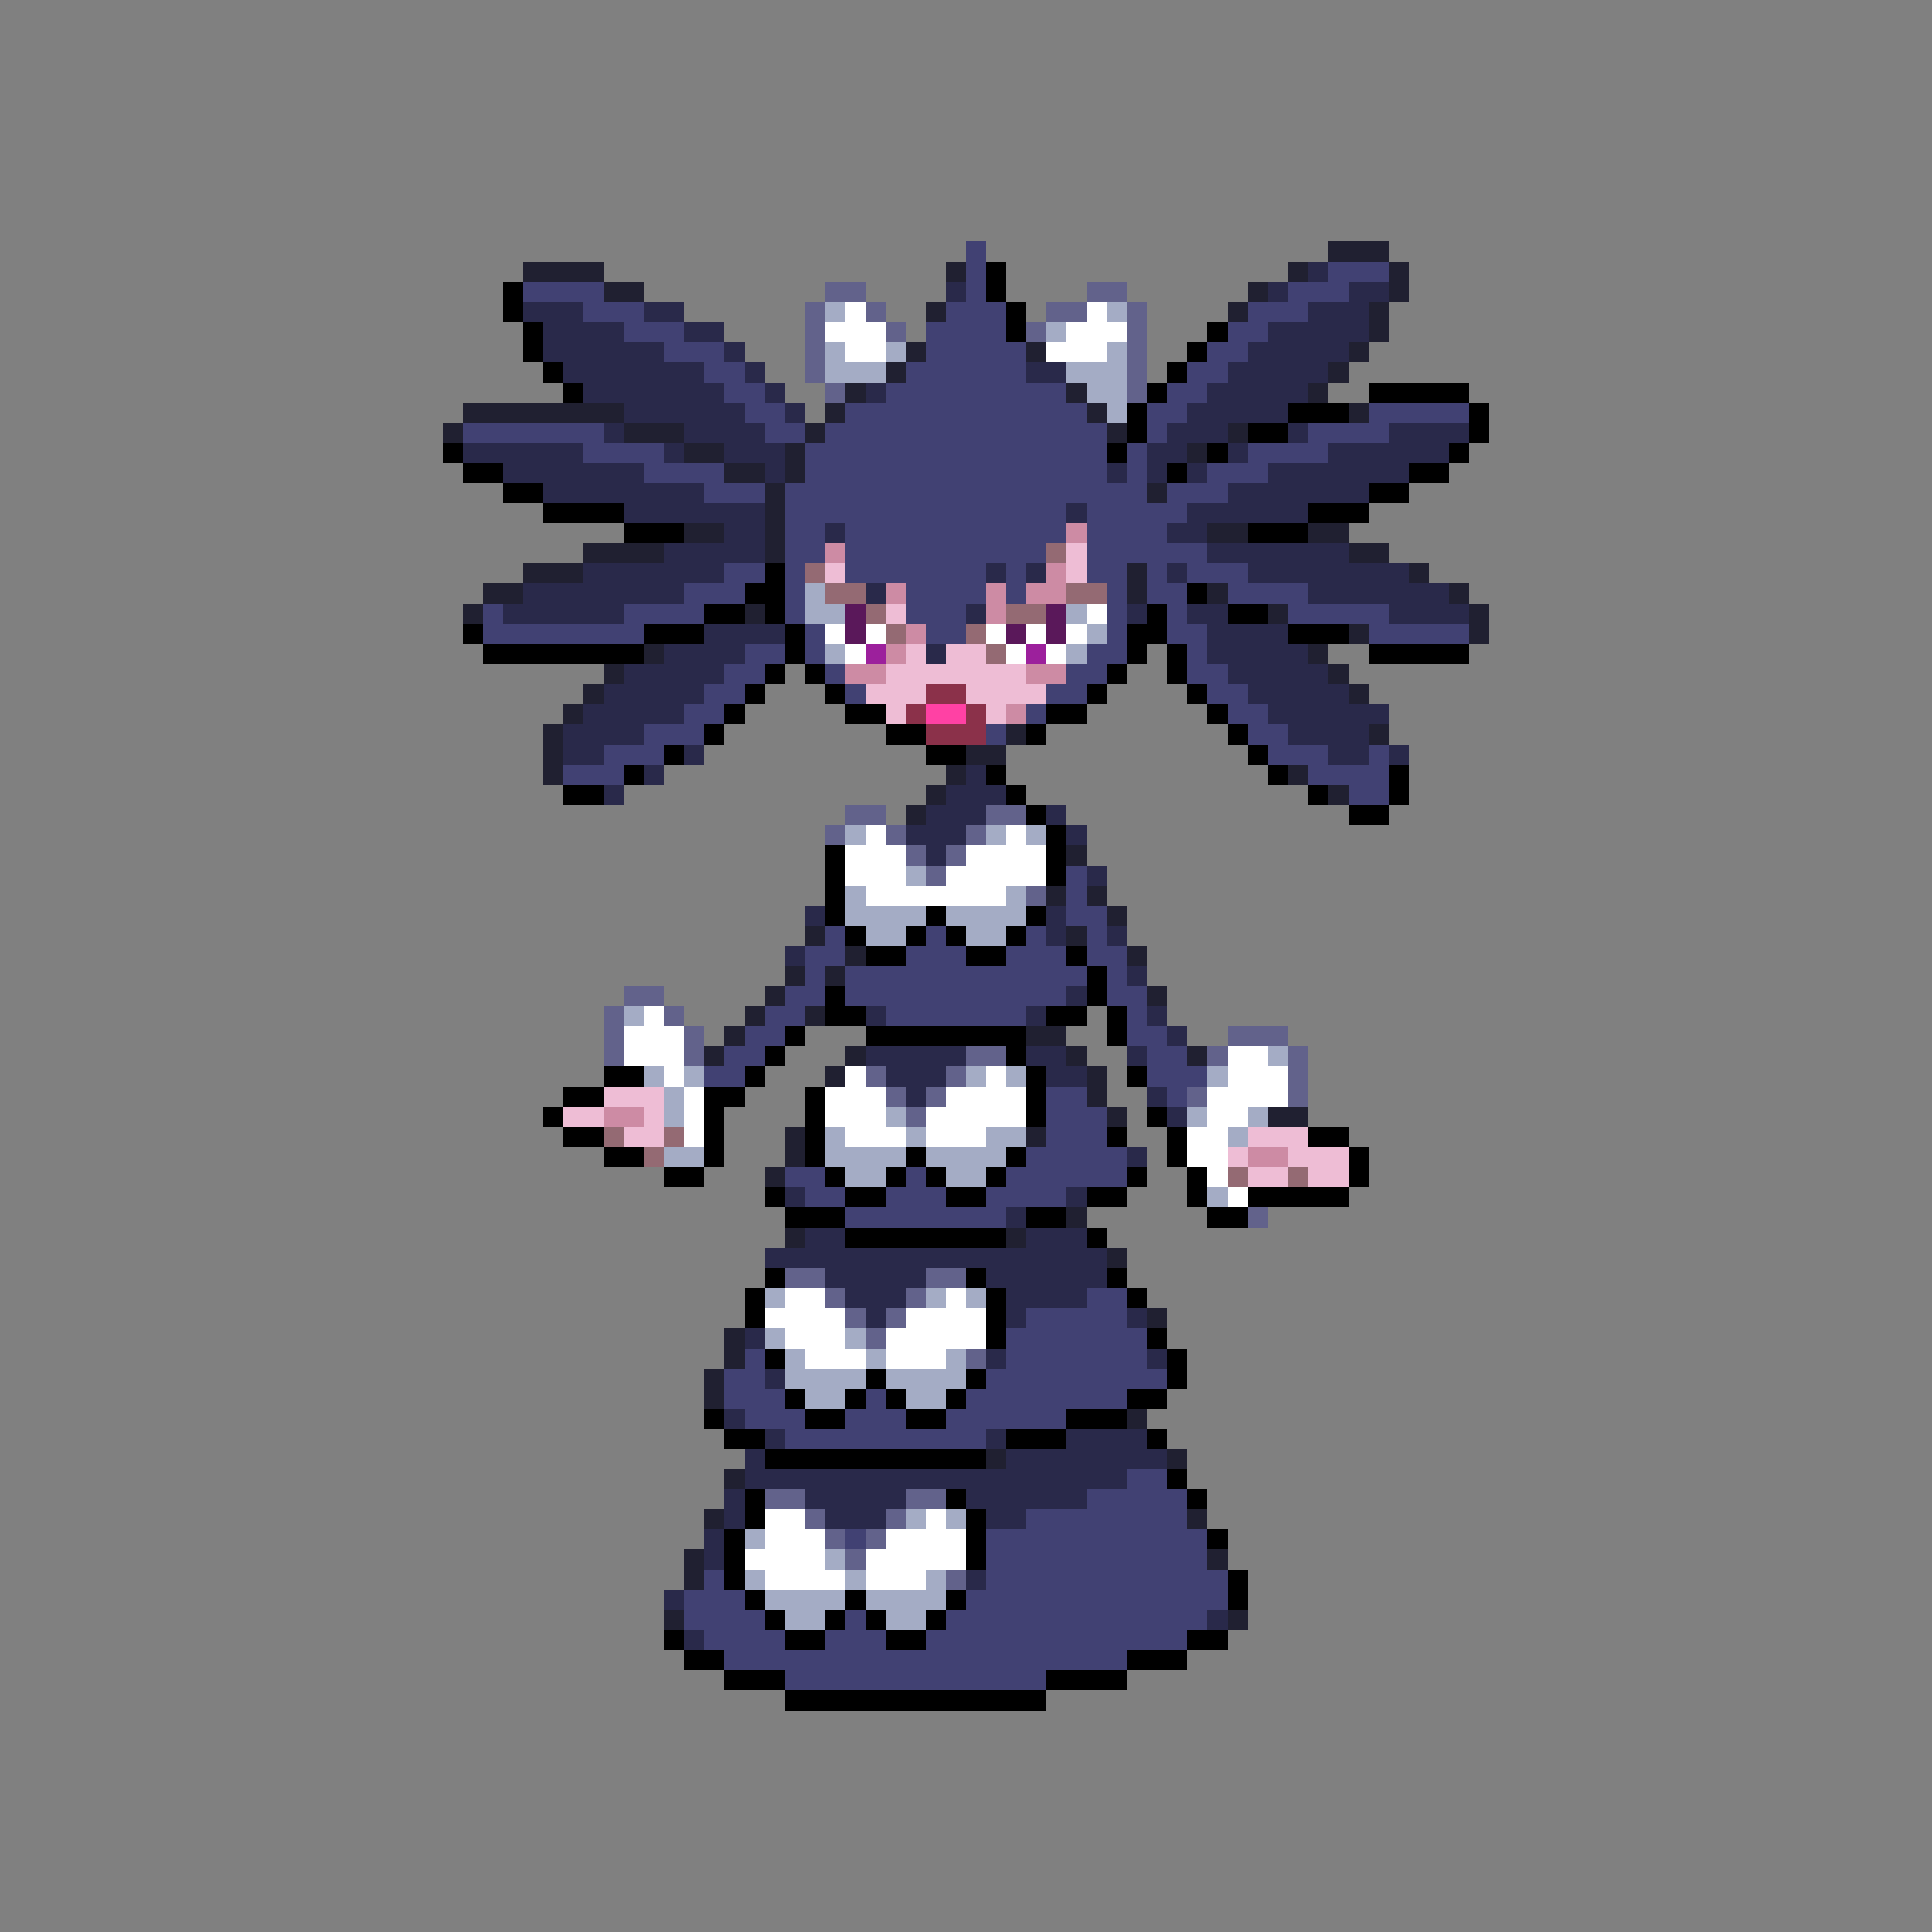 <svg xmlns="http://www.w3.org/2000/svg" viewBox="0 -0.5 96 96" shape-rendering="crispEdges">
<rect x="0" y="-0.5" width="96" height="96" fill="#808080" stroke="none"/>
<path stroke="#414173" d="M48 12h1M48 13h1M66 13h3M26 14h4M48 14h1M64 14h3M29 15h3M47 15h3M62 15h3M31 16h3M46 16h4M61 16h2M33 17h3M46 17h5M60 17h2M35 18h2M45 18h6M59 18h2M36 19h2M44 19h9M58 19h2M37 20h2M42 20h12M57 20h2M68 20h5M23 21h7M38 21h2M41 21h14M57 21h1M65 21h4M29 22h4M40 22h15M56 22h1M62 22h4M32 23h4M40 23h15M56 23h1M60 23h3M35 24h3M39 24h18M58 24h3M39 25h14M54 25h5M39 26h2M42 26h11M54 26h4M39 27h2M42 27h10M54 27h6M36 28h2M39 28h1M42 28h7M50 28h1M54 28h2M57 28h1M59 28h3M34 29h3M39 29h1M45 29h4M50 29h1M55 29h1M57 29h2M61 29h4M24 30h1M31 30h4M39 30h1M45 30h3M55 30h1M58 30h1M64 30h5M24 31h8M40 31h1M46 31h2M55 31h1M58 31h2M68 31h5M37 32h2M40 32h1M54 32h2M59 32h1M36 33h2M41 33h1M53 33h2M59 33h2M35 34h2M42 34h1M52 34h2M60 34h2M34 35h2M51 35h1M61 35h2M32 36h3M49 36h1M62 36h2M30 37h3M63 37h3M68 37h1M28 38h3M65 38h4M67 39h2M53 43h1M53 44h1M53 45h2M41 46h1M46 46h1M51 46h1M54 46h1M40 47h2M45 47h3M50 47h3M54 47h2M40 48h1M42 48h12M55 48h1M39 49h2M42 49h11M55 49h2M38 50h2M44 50h7M56 50h1M37 51h2M56 51h2M36 52h2M57 52h2M35 53h2M57 53h3M52 54h2M58 54h1M52 55h3M52 56h3M51 57h5M39 58h2M45 58h1M50 58h6M40 59h2M44 59h3M49 59h4M42 60h8M54 64h2M51 65h5M50 66h7M37 67h1M50 67h7M36 68h2M49 68h9M36 69h3M43 69h1M48 69h8M37 70h3M42 70h3M47 70h6M39 71h10M56 73h2M54 74h5M51 75h8M42 76h1M49 76h11M49 77h11M35 78h1M49 78h12M34 79h3M48 79h13M34 80h4M42 80h1M47 80h13M35 81h4M41 81h3M46 81h13M36 82h20M39 83h13" />
<path stroke="#202031" d="M66 12h3M26 13h4M47 13h1M64 13h1M69 13h1M30 14h2M62 14h1M69 14h1M46 15h1M61 15h1M68 15h1M68 16h1M45 17h1M51 17h1M67 17h1M44 18h1M66 18h1M42 19h1M53 19h1M65 19h1M23 20h8M41 20h1M54 20h1M67 20h1M22 21h1M31 21h3M40 21h1M55 21h1M61 21h1M34 22h2M39 22h1M59 22h1M36 23h2M39 23h1M38 24h1M57 24h1M38 25h1M34 26h2M38 26h1M60 26h2M65 26h2M29 27h4M38 27h1M67 27h2M26 28h3M56 28h1M70 28h1M24 29h2M56 29h1M60 29h1M72 29h1M23 30h1M37 30h1M63 30h1M73 30h1M67 31h1M73 31h1M32 32h1M65 32h1M30 33h1M66 33h1M29 34h1M67 34h1M28 35h1M27 36h1M50 36h1M68 36h1M27 37h1M48 37h2M27 38h1M47 38h1M64 38h1M46 39h1M66 39h1M45 40h1M53 42h1M52 44h1M54 44h1M55 45h1M40 46h1M53 46h1M42 47h1M56 47h1M39 48h1M41 48h1M38 49h1M57 49h1M37 50h1M40 50h1M36 51h1M51 51h2M35 52h1M42 52h1M53 52h1M59 52h1M41 53h1M54 53h1M54 54h1M55 55h1M63 55h2M39 56h1M51 56h1M39 57h1M38 58h1M53 60h1M39 61h1M50 61h1M55 62h1M57 65h1M36 66h1M36 67h1M35 68h1M35 69h1M56 70h1M49 72h1M58 72h1M36 73h1M35 75h1M59 75h1M34 77h1M60 77h1M34 78h1M33 80h1M61 80h1" />
<path stroke="#000000" d="M49 13h1M25 14h1M49 14h1M25 15h1M50 15h1M26 16h1M50 16h1M60 16h1M26 17h1M59 17h1M27 18h1M58 18h1M28 19h1M57 19h1M68 19h5M56 20h1M64 20h3M73 20h1M56 21h1M62 21h2M73 21h1M22 22h1M55 22h1M60 22h1M72 22h1M23 23h2M58 23h1M70 23h2M25 24h2M68 24h2M27 25h4M65 25h3M31 26h3M62 26h3M38 28h1M37 29h2M59 29h1M35 30h2M38 30h1M57 30h1M61 30h2M23 31h1M32 31h3M39 31h1M56 31h2M64 31h3M24 32h8M39 32h1M56 32h1M58 32h1M68 32h5M38 33h1M40 33h1M55 33h1M58 33h1M37 34h1M41 34h1M54 34h1M59 34h1M36 35h1M42 35h2M52 35h2M60 35h1M35 36h1M44 36h2M51 36h1M61 36h1M33 37h1M46 37h2M62 37h1M31 38h1M49 38h1M63 38h1M69 38h1M28 39h2M50 39h1M65 39h1M69 39h1M51 40h1M67 40h2M52 41h1M41 42h1M52 42h1M41 43h1M52 43h1M41 44h1M41 45h1M46 45h1M51 45h1M42 46h1M45 46h1M47 46h1M50 46h1M43 47h2M48 47h2M53 47h1M54 48h1M41 49h1M54 49h1M41 50h2M52 50h2M55 50h1M39 51h1M43 51h8M55 51h1M38 52h1M50 52h1M30 53h2M37 53h1M51 53h1M56 53h1M28 54h2M35 54h2M40 54h1M51 54h1M27 55h1M35 55h1M40 55h1M51 55h1M57 55h1M28 56h2M35 56h1M40 56h1M55 56h1M58 56h1M65 56h2M30 57h2M35 57h1M40 57h1M45 57h1M50 57h1M58 57h1M67 57h1M33 58h2M41 58h1M44 58h1M46 58h1M49 58h1M56 58h1M59 58h1M67 58h1M38 59h1M42 59h2M47 59h2M54 59h2M59 59h1M62 59h5M39 60h3M51 60h2M60 60h2M42 61h8M54 61h1M38 63h1M48 63h1M55 63h1M37 64h1M49 64h1M56 64h1M37 65h1M49 65h1M49 66h1M57 66h1M38 67h1M58 67h1M43 68h1M48 68h1M58 68h1M39 69h1M42 69h1M44 69h1M47 69h1M56 69h2M35 70h1M40 70h2M45 70h2M53 70h3M36 71h2M50 71h3M57 71h1M38 72h11M58 73h1M37 74h1M47 74h1M59 74h1M37 75h1M48 75h1M36 76h1M48 76h1M60 76h1M36 77h1M48 77h1M36 78h1M61 78h1M37 79h1M42 79h1M47 79h1M61 79h1M38 80h1M41 80h1M43 80h1M46 80h1M33 81h1M39 81h2M44 81h2M59 81h2M34 82h2M56 82h3M36 83h3M52 83h4M39 84h13" />
<path stroke="#29294a" d="M65 13h1M47 14h1M63 14h1M67 14h2M26 15h3M32 15h2M65 15h3M27 16h4M34 16h2M63 16h5M27 17h6M36 17h1M62 17h5M28 18h7M37 18h1M51 18h2M61 18h5M29 19h7M38 19h1M43 19h1M60 19h5M31 20h6M39 20h1M59 20h5M30 21h1M34 21h4M58 21h3M64 21h1M69 21h4M23 22h6M33 22h1M36 22h3M57 22h2M61 22h1M66 22h6M25 23h7M38 23h1M55 23h1M57 23h1M59 23h1M63 23h7M27 24h8M61 24h7M31 25h7M53 25h1M59 25h6M36 26h2M41 26h1M58 26h2M33 27h5M60 27h7M29 28h7M49 28h1M51 28h1M58 28h1M62 28h8M26 29h8M43 29h1M65 29h7M25 30h6M48 30h1M56 30h1M59 30h2M69 30h4M35 31h4M60 31h4M33 32h4M46 32h1M60 32h5M31 33h5M61 33h5M30 34h5M62 34h5M29 35h5M63 35h6M28 36h4M64 36h4M28 37h2M34 37h1M66 37h2M69 37h1M32 38h1M48 38h1M30 39h1M47 39h3M46 40h3M52 40h1M45 41h3M53 41h1M46 42h1M54 43h1M40 45h1M52 45h1M52 46h1M55 46h1M39 47h1M56 48h1M53 49h1M43 50h1M51 50h1M57 50h1M58 51h1M43 52h5M51 52h2M56 52h1M44 53h3M52 53h2M45 54h1M57 54h1M58 55h1M56 57h1M39 59h1M53 59h1M50 60h1M40 61h2M51 61h3M38 62h17M41 63h5M49 63h6M42 64h3M50 64h4M43 65h1M50 65h1M56 65h1M37 66h1M49 67h1M57 67h1M38 68h1M36 70h1M38 71h1M49 71h1M53 71h4M37 72h1M50 72h8M37 73h19M36 74h1M40 74h5M48 74h6M36 75h1M41 75h3M49 75h2M35 76h1M35 77h1M48 78h1M33 79h1M60 80h1M34 81h1" />
<path stroke="#62628b" d="M41 14h2M54 14h2M40 15h1M43 15h1M52 15h2M56 15h1M40 16h1M44 16h1M51 16h1M56 16h1M40 17h1M56 17h1M40 18h1M56 18h1M41 19h1M56 19h1M42 40h2M49 40h2M41 41h1M44 41h1M48 41h1M45 42h1M47 42h1M46 43h1M51 44h1M31 49h2M30 50h1M33 50h1M30 51h1M34 51h1M61 51h3M30 52h1M34 52h1M48 52h2M60 52h1M64 52h1M43 53h1M47 53h1M64 53h1M44 54h1M46 54h1M59 54h1M64 54h1M45 55h1M62 60h1M39 63h2M46 63h2M41 64h1M45 64h1M42 65h1M44 65h1M43 66h1M48 67h1M38 74h2M45 74h2M40 75h1M44 75h1M41 76h1M43 76h1M42 77h1M47 78h1" />
<path stroke="#a4acc5" d="M41 15h1M55 15h1M52 16h1M41 17h1M44 17h1M55 17h1M41 18h3M53 18h3M54 19h2M55 20h1M40 29h1M40 30h2M53 30h1M54 31h1M41 32h1M53 32h1M42 41h1M49 41h1M51 41h1M45 43h1M42 44h1M50 44h1M42 45h4M47 45h4M43 46h2M48 46h2M31 50h1M63 52h1M32 53h1M34 53h1M48 53h1M50 53h1M60 53h1M33 54h1M33 55h1M44 55h1M59 55h1M62 55h1M41 56h1M45 56h1M49 56h2M61 56h1M33 57h2M41 57h4M46 57h4M42 58h2M47 58h2M60 59h1M38 64h1M46 64h1M48 64h1M38 66h1M42 66h1M39 67h1M43 67h1M47 67h1M39 68h4M44 68h4M40 69h2M45 69h2M45 75h1M47 75h1M37 76h1M41 77h1M37 78h1M42 78h1M46 78h1M38 79h4M43 79h4M39 80h2M44 80h2" />
<path stroke="#ffffff" d="M42 15h1M54 15h1M41 16h3M53 16h3M42 17h2M52 17h3M54 30h1M41 31h1M43 31h1M49 31h1M51 31h1M53 31h1M42 32h1M50 32h1M52 32h1M43 41h1M50 41h1M42 42h3M48 42h4M42 43h3M47 43h5M43 44h7M32 50h1M31 51h3M31 52h3M61 52h2M33 53h1M42 53h1M49 53h1M61 53h3M34 54h1M41 54h3M47 54h4M60 54h4M34 55h1M41 55h3M46 55h5M60 55h2M34 56h1M42 56h3M46 56h3M59 56h2M59 57h2M60 58h1M61 59h1M39 64h2M47 64h1M38 65h4M45 65h4M39 66h3M44 66h5M40 67h3M44 67h3M38 75h2M46 75h1M38 76h3M44 76h4M37 77h4M43 77h5M38 78h4M43 78h3" />
<path stroke="#cd8ba4" d="M53 26h1M41 27h1M52 28h1M44 29h1M49 29h1M51 29h2M49 30h1M45 31h1M44 32h1M42 33h2M51 33h2M50 35h1M30 55h2M62 57h2" />
<path stroke="#946a73" d="M52 27h1M40 28h1M41 29h2M53 29h2M43 30h1M50 30h2M44 31h1M48 31h1M49 32h1M30 56h1M33 56h1M32 57h1M61 58h1M64 58h1" />
<path stroke="#eebdd5" d="M53 27h1M41 28h1M53 28h1M44 30h1M45 32h1M47 32h2M44 33h7M43 34h3M48 34h4M44 35h1M49 35h1M30 54h3M28 55h2M32 55h1M31 56h2M62 56h3M61 57h1M64 57h3M62 58h2M65 58h2" />
<path stroke="#5a185a" d="M42 30h1M52 30h1M42 31h1M50 31h1M52 31h1" />
<path stroke="#9c209c" d="M43 32h1M51 32h1" />
<path stroke="#8b314a" d="M46 34h2M45 35h1M48 35h1M46 36h3" />
<path stroke="#ff41a4" d="M46 35h2" />
</svg>